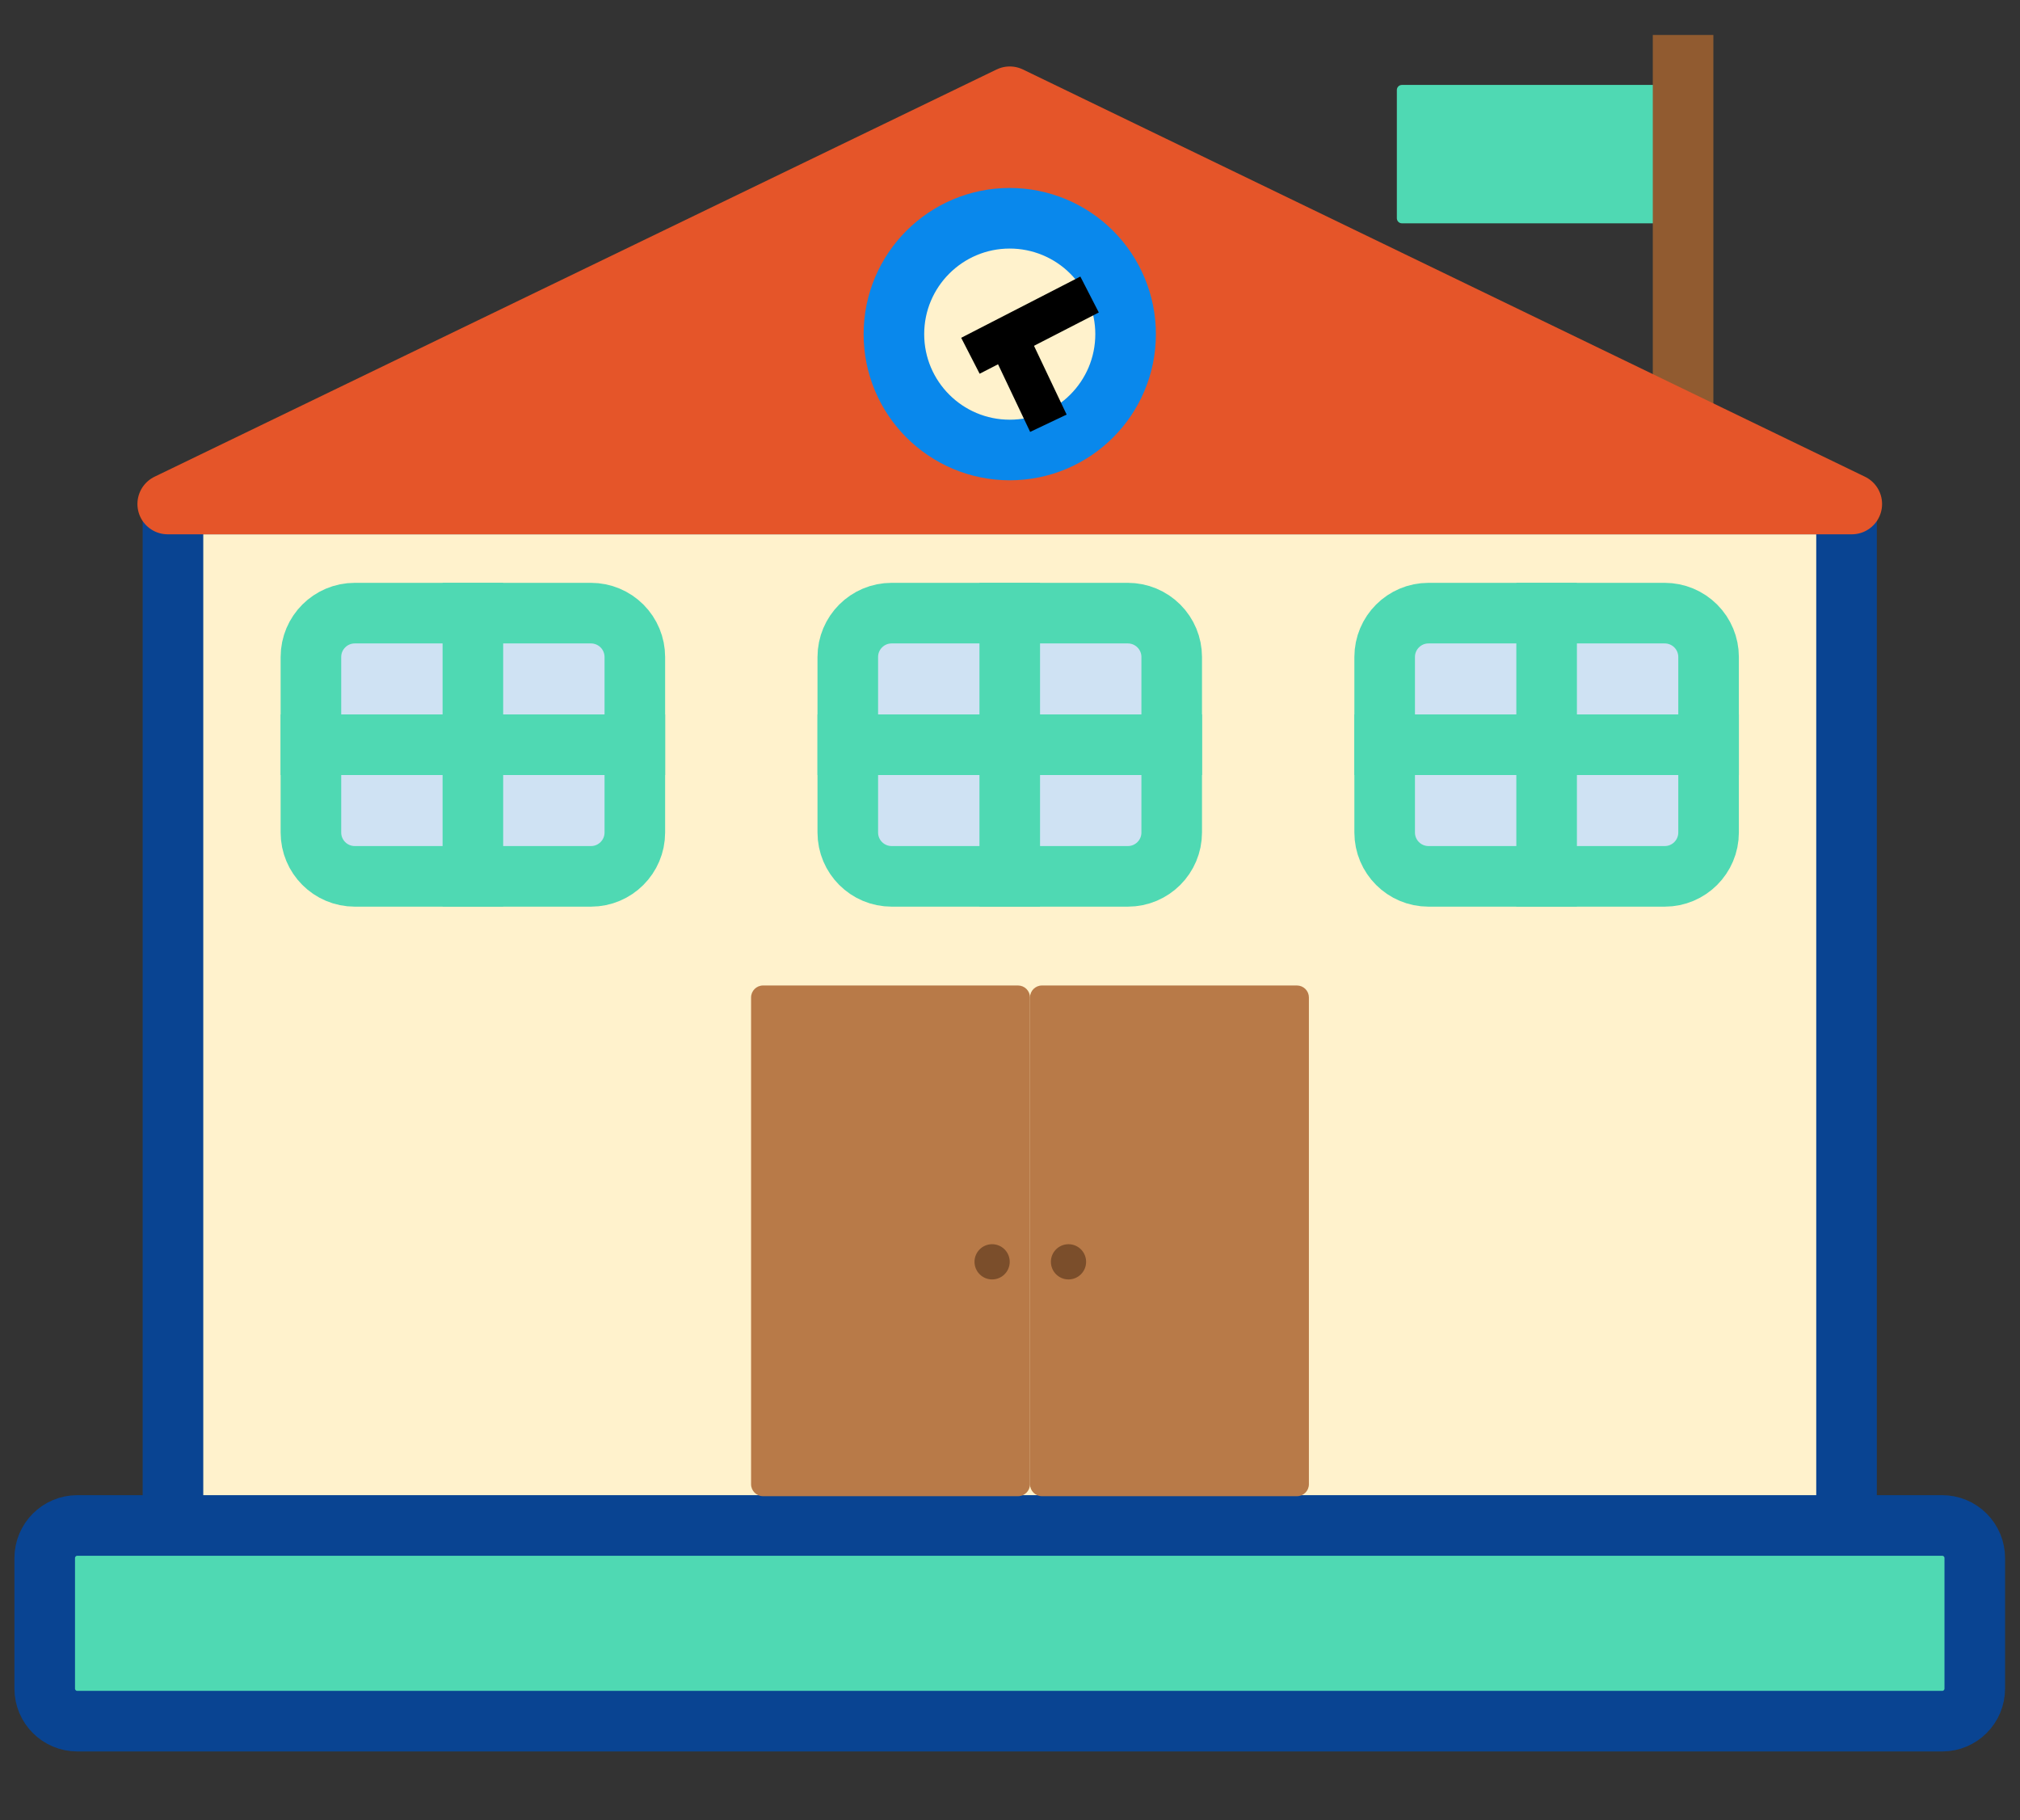 <svg version="1.1" viewBox="0.0 0.0 800.197 720.892" fill="none" stroke="none" stroke-linecap="square" stroke-miterlimit="10" xmlns:xlink="http://www.w3.org/1999/xlink" xmlns="http://www.w3.org/2000/svg"><rect x="0.0" y="0.0" width="800.197" height="720.892" fill="#333333" stroke="none"/><clipPath id="p.0"><path d="m0 0l800.197 0l0 720.892l-800.197 0l0 -720.892z" clip-rule="nonzero"/></clipPath><g clip-path="url(#p.0)"><path fill="#000000" fill-opacity="0.0" d="m0 0l800.197 0l0 720.892l-800.197 0z" fill-rule="evenodd"/><path fill="#4fd9b3" d="m555.346 35.64l100.693 0l0 50.803l-100.693 0z" fill-rule="evenodd"/><path stroke="#4fd9b3" stroke-width="4.0" stroke-linejoin="round" stroke-linecap="butt" d="m555.346 35.64l100.693 0l0 50.803l-100.693 0z" fill-rule="evenodd"/><path fill="#000000" fill-opacity="0.0" d="m666.732 25.843l0 141.669" fill-rule="evenodd"/><path stroke="#915b30" stroke-width="24.0" stroke-linejoin="round" stroke-linecap="butt" d="m666.732 25.843l0 141.669" fill-rule="evenodd"/><path fill="#fff2cc" d="m68.52 199.614l662.961 0l0 436.63l-662.961 0z" fill-rule="evenodd"/><path stroke="#094492" stroke-width="24.0" stroke-linejoin="round" stroke-linecap="butt" d="m68.52 199.614l662.961 0l0 436.63l-662.961 0z" fill-rule="evenodd"/><path fill="#e55529" d="m66.441 199.614l333.559 -161.291l333.559 161.291z" fill-rule="evenodd"/><path stroke="#e55529" stroke-width="24.0" stroke-linejoin="round" stroke-linecap="butt" d="m66.441 199.614l333.559 -161.291l333.559 161.291z" fill-rule="evenodd"/><path fill="#4fd9b3" d="m17.717 617.084l0 0c0 -7.135 5.784 -12.919 12.919 -12.919l738.729 0c3.426 0 6.712 1.361 9.135 3.784c2.423 2.423 3.784 5.709 3.784 9.135l0 51.674c0 7.135 -5.784 12.919 -12.919 12.919l-738.729 0l0 0c-7.135 0 -12.919 -5.784 -12.919 -12.919z" fill-rule="evenodd"/><path stroke="#094492" stroke-width="24.0" stroke-linejoin="round" stroke-linecap="butt" d="m17.717 617.084l0 0c0 -7.135 5.784 -12.919 12.919 -12.919l738.729 0c3.426 0 6.712 1.361 9.135 3.784c2.423 2.423 3.784 5.709 3.784 9.135l0 51.674c0 7.135 -5.784 12.919 -12.919 12.919l-738.729 0l0 0c-7.135 0 -12.919 -5.784 -12.919 -12.919z" fill-rule="evenodd"/><path fill="#fff2cc" d="m354.11 132.333l0 0c0 -25.344 20.546 -45.89 45.89 -45.89l0 0c12.171 0 23.843 4.835 32.449 13.441c8.606 8.606 13.441 20.278 13.441 32.449l0 0c0 25.344 -20.546 45.89 -45.89 45.89l0 0c-25.344 0 -45.89 -20.546 -45.89 -45.89z" fill-rule="evenodd"/><path stroke="#0988ec" stroke-width="24.0" stroke-linejoin="round" stroke-linecap="butt" d="m354.11 132.333l0 0c0 -25.344 20.546 -45.89 45.89 -45.89l0 0c12.171 0 23.843 4.835 32.449 13.441c8.606 8.606 13.441 20.278 13.441 32.449l0 0c0 25.344 -20.546 45.89 -45.89 45.89l0 0c-25.344 0 -45.89 -20.546 -45.89 -45.89z" fill-rule="evenodd"/><path fill="#000000" fill-opacity="0.0" d="m391.53 137.247l32.976 -16.945" fill-rule="evenodd"/><path stroke="#000000" stroke-width="16.0" stroke-linejoin="round" stroke-linecap="butt" d="m391.53 137.247l32.976 -16.945" fill-rule="evenodd"/><path fill="#000000" fill-opacity="0.0" d="m400.885 137.247l10.992 23.15" fill-rule="evenodd"/><path stroke="#000000" stroke-width="16.0" stroke-linejoin="round" stroke-linecap="butt" d="m400.885 137.247l10.992 23.15" fill-rule="evenodd"/><path fill="#b87a48" d="m297.53 395.051l0 0c0 -2.621 2.125 -4.747 4.747 -4.747l100.995 0c1.259 0 2.466 0.5 3.356 1.39c0.89 0.89 1.39 2.097 1.39 3.356l0 192.775c0 2.621 -2.125 4.747 -4.747 4.747l-100.995 0c-2.621 0 -4.747 -2.125 -4.747 -4.747z" fill-rule="evenodd"/><path fill="#b87a48" d="m408.018 395.051l0 0c0 -2.621 2.125 -4.747 4.747 -4.747l100.995 0c1.259 0 2.466 0.5 3.356 1.39c0.89 0.89 1.39 2.097 1.39 3.356l0 192.775c0 2.621 -2.125 4.747 -4.747 4.747l-100.995 0c-2.621 0 -4.747 -2.125 -4.747 -4.747z" fill-rule="evenodd"/><path fill="#cfe2f3" d="m548.517 260.209l0 0c0 -9.596 7.779 -17.376 17.376 -17.376l93.564 0c4.608 0 9.028 1.831 12.286 5.089c3.259 3.259 5.089 7.678 5.089 12.286l0 69.501c0 9.596 -7.779 17.376 -17.376 17.376l-93.564 0l0 0c-9.596 0 -17.376 -7.779 -17.376 -17.376z" fill-rule="evenodd"/><path stroke="#4fd9b3" stroke-width="24.0" stroke-linejoin="round" stroke-linecap="butt" d="m548.517 260.209l0 0c0 -9.596 7.779 -17.376 17.376 -17.376l93.564 0c4.608 0 9.028 1.831 12.286 5.089c3.259 3.259 5.089 7.678 5.089 12.286l0 69.501c0 9.596 -7.779 17.376 -17.376 17.376l-93.564 0l0 0c-9.596 0 -17.376 -7.779 -17.376 -17.376z" fill-rule="evenodd"/><path fill="#000000" fill-opacity="0.0" d="m612.675 242.833l0 104.252" fill-rule="evenodd"/><path stroke="#4fd9b3" stroke-width="24.0" stroke-linejoin="round" stroke-linecap="butt" d="m612.675 242.833l0 104.252" fill-rule="evenodd"/><path fill="#000000" fill-opacity="0.0" d="m548.517 294.959l128.315 0" fill-rule="evenodd"/><path stroke="#4fd9b3" stroke-width="24.0" stroke-linejoin="round" stroke-linecap="butt" d="m548.517 294.959l128.315 0" fill-rule="evenodd"/><path fill="#cfe2f3" d="m335.843 260.209l0 0c0 -9.596 7.779 -17.376 17.376 -17.376l93.564 0c4.608 0 9.028 1.831 12.286 5.089c3.259 3.259 5.089 7.678 5.089 12.286l0 69.501c0 9.596 -7.779 17.376 -17.376 17.376l-93.564 0l0 0c-9.596 0 -17.376 -7.779 -17.376 -17.376z" fill-rule="evenodd"/><path stroke="#4fd9b3" stroke-width="24.0" stroke-linejoin="round" stroke-linecap="butt" d="m335.843 260.209l0 0c0 -9.596 7.779 -17.376 17.376 -17.376l93.564 0c4.608 0 9.028 1.831 12.286 5.089c3.259 3.259 5.089 7.678 5.089 12.286l0 69.501c0 9.596 -7.779 17.376 -17.376 17.376l-93.564 0l0 0c-9.596 0 -17.376 -7.779 -17.376 -17.376z" fill-rule="evenodd"/><path fill="#000000" fill-opacity="0.0" d="m400.0 242.833l0 104.252" fill-rule="evenodd"/><path stroke="#4fd9b3" stroke-width="24.0" stroke-linejoin="round" stroke-linecap="butt" d="m400.0 242.833l0 104.252" fill-rule="evenodd"/><path fill="#000000" fill-opacity="0.0" d="m335.843 294.959l128.315 0" fill-rule="evenodd"/><path stroke="#4fd9b3" stroke-width="24.0" stroke-linejoin="round" stroke-linecap="butt" d="m335.843 294.959l128.315 0" fill-rule="evenodd"/><path fill="#cfe2f3" d="m123.168 260.209l0 0c0 -9.596 7.779 -17.376 17.376 -17.376l93.564 0c4.608 0 9.028 1.831 12.286 5.089c3.259 3.259 5.089 7.678 5.089 12.286l0 69.501c0 9.596 -7.779 17.376 -17.376 17.376l-93.564 0l0 0c-9.596 0 -17.376 -7.779 -17.376 -17.376z" fill-rule="evenodd"/><path stroke="#4fd9b3" stroke-width="24.0" stroke-linejoin="round" stroke-linecap="butt" d="m123.168 260.209l0 0c0 -9.596 7.779 -17.376 17.376 -17.376l93.564 0c4.608 0 9.028 1.831 12.286 5.089c3.259 3.259 5.089 7.678 5.089 12.286l0 69.501c0 9.596 -7.779 17.376 -17.376 17.376l-93.564 0l0 0c-9.596 0 -17.376 -7.779 -17.376 -17.376z" fill-rule="evenodd"/><path fill="#000000" fill-opacity="0.0" d="m187.325 242.833l0 104.252" fill-rule="evenodd"/><path stroke="#4fd9b3" stroke-width="24.0" stroke-linejoin="round" stroke-linecap="butt" d="m187.325 242.833l0 104.252" fill-rule="evenodd"/><path fill="#000000" fill-opacity="0.0" d="m123.168 294.959l128.315 0" fill-rule="evenodd"/><path stroke="#4fd9b3" stroke-width="24.0" stroke-linejoin="round" stroke-linecap="butt" d="m123.168 294.959l128.315 0" fill-rule="evenodd"/><path fill="#7b4e2b" d="m386.039 499.748l0 0c0 -3.853 3.123 -6.976 6.976 -6.976l0 0c1.85 0 3.625 0.735 4.933 2.043c1.308 1.308 2.043 3.083 2.043 4.933l0 0c0 3.853 -3.123 6.976 -6.976 6.976l0 0c-3.853 0 -6.976 -3.123 -6.976 -6.976z" fill-rule="evenodd"/><path fill="#7b4e2b" d="m416.297 499.748l0 0c0 -3.853 3.123 -6.976 6.976 -6.976l0 0c1.85 0 3.625 0.735 4.933 2.043c1.308 1.308 2.043 3.083 2.043 4.933l0 0c0 3.853 -3.123 6.976 -6.976 6.976l0 0c-3.853 0 -6.976 -3.123 -6.976 -6.976z" fill-rule="evenodd"/></g></svg>